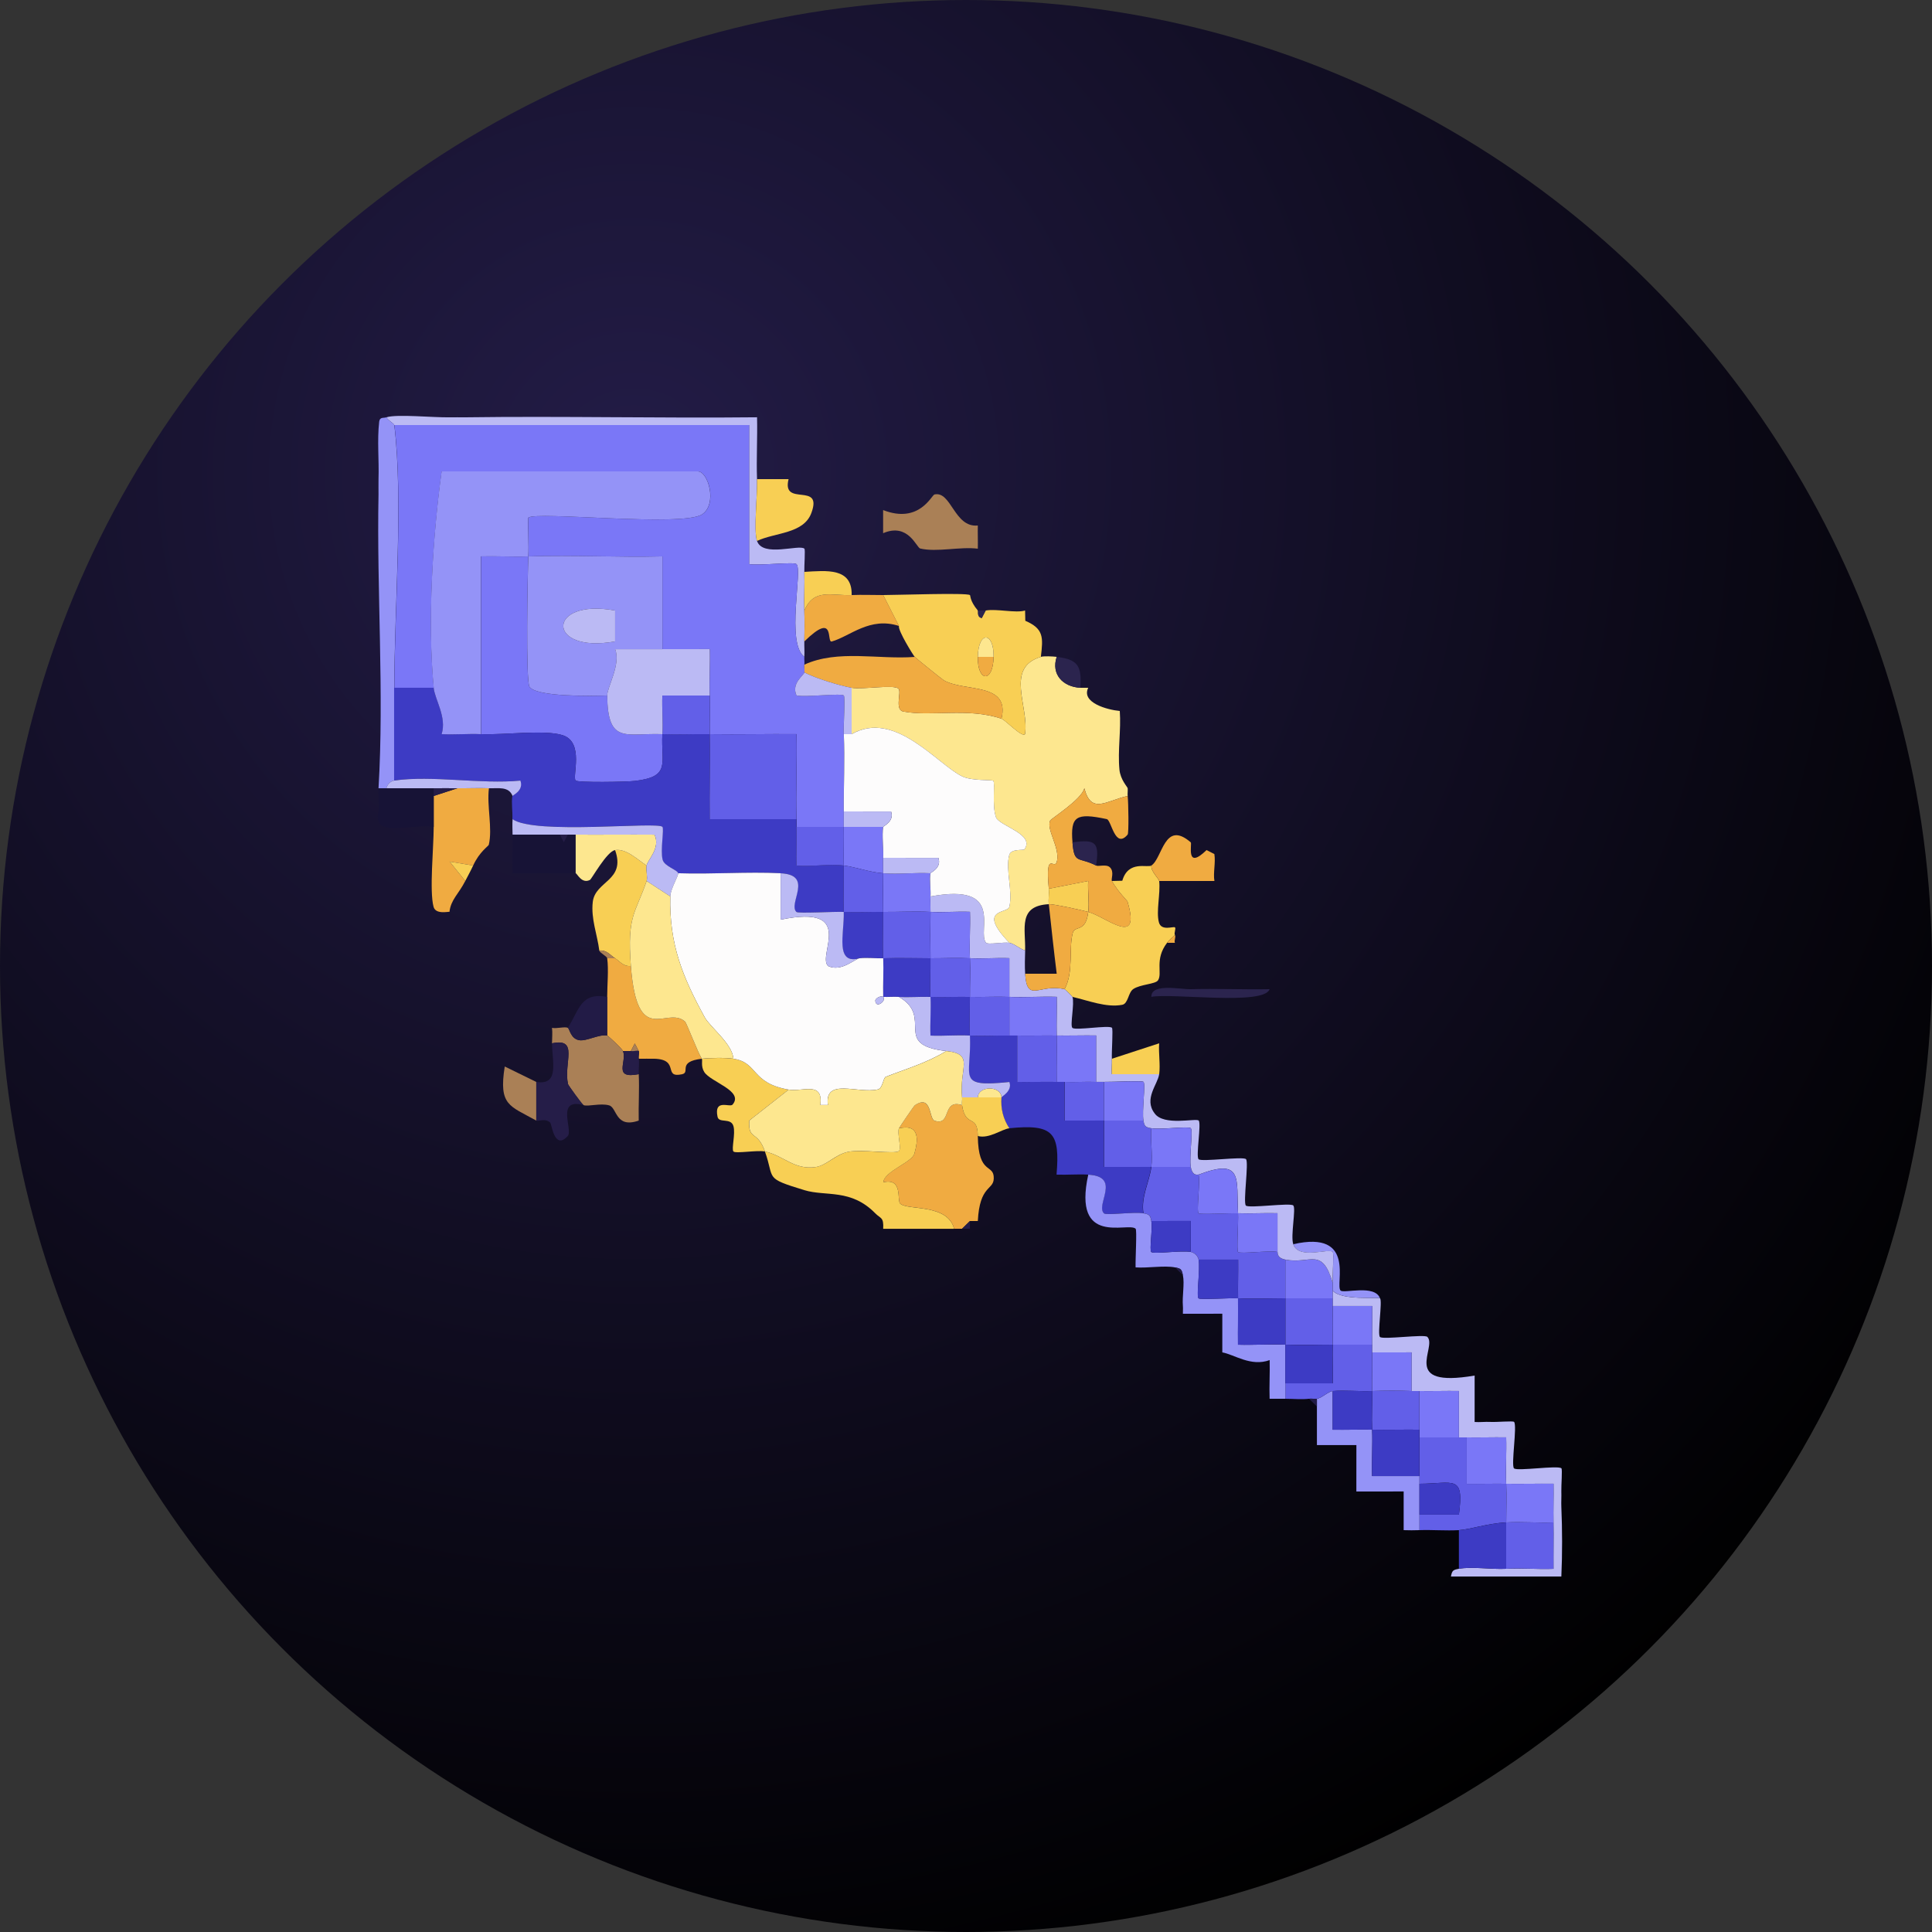 <svg id="Calque_2" data-name="Calque 2" xmlns="http://www.w3.org/2000/svg" viewBox="0 0 600 600">
  <rect x="0" y="0" width="600" height="600" fill="#333333" stroke="none"/>
  <defs>
  <radialGradient id="paint0_radial_440_36" cx="0" cy="0" r="1" gradientUnits="userSpaceOnUse" gradientTransform="translate(196 143.5) rotate(54.167) scale(497.082)">
            <stop stop-color="#231c47"/>
            <stop offset="1"/>
        </radialGradient>
    <style>
      .cls-1 {
        fill: #aa8056;
      }

      .cls-2 {
        fill: #7a77f7;
      }

      .cls-3 {
        fill: #221b46;
      }

      .cls-4 {
        fill: #251d48;
      }

      .cls-5 {
        fill: #231c47;
      }

      .cls-6 {
        fill: #2b244e;
      }

      .cls-7 {
        fill: #fde78f;
      }

      .cls-8 {
        fill: #bbbaf4;
      }

      .cls-9 {
        fill: #625fe8;
      }

      .cls-10 {
        fill: #171336;
      }

      .cls-11 {
        fill: #3d3bc4;
      }

      .cls-12 {
        fill: #f8cf54;
      }

      .cls-13 {
        fill: #9493f7;
      }

      .cls-14 {
        fill: #f0ab41;
      }

      .cls-15 {
        fill: #fdfcfc;
      }
    </style>
  </defs>
  <g id="Calque_1-2" data-name="Calque 1">
    <circle fill="url(#paint0_radial_440_36)" cx="300" cy="300" r="300"/>
    <g>
      <path class="cls-8" d="M428.57,403.2c.82.77-.87,11.15-.01,12.01.9.9,13.82-.93,14.72-.03,3.21,3.21-8.73,16.01,14.68,12.01v14.42c1.62.12,3.28-.11,4.9-.02,1.91.11,7.03-.38,7.35-.01,1.02,1.16-.99,13.47-.02,14.43.98.96,13.55-1.01,14.72-.02.34.29-.08,5.36-.02,7.21.06,1.6-.07,3.2,0,4.8.3,7.02.32,14.59,0,21.6h-34.29c.35-1.81.6-2.06,2.45-2.4,4.08-.75,10.09.24,14.69,0,4.87-.25,9.84.2,14.71.01-.05-4.79.07-9.62-.01-14.41-.07-4,.08-8.02.01-12.01-4.89-.06-9.82.09-14.71.01-.2-4.78.16-9.63.01-14.41-4.07-.07-8.18.09-12.26.01-.82-.01-1.63,0-2.45,0v-14.41c-4.06-.07-8.16.09-12.24.01-.82-.01-1.63.03-2.45,0v-12.01s-12.24.01-12.24.01c-.03-.8.01-1.6,0-2.4-.07-4,.08-8.02.01-12.01h-12.26c-.02-.79.03-1.59,0-2.39s.02-1.6,0-2.4c2.83,3.23,14.15,1.89,14.69,2.4Z"/>
      <path class="cls-9" d="M453.06,446.4c.82,0,1.63-.01,2.45,0v14.41c4.06.06,8.16-.07,12.24-.01.16,3.98,0,8.01,0,12,4.87-.25,9.81.18,14.69,0,.08,4.79-.03,9.63.01,14.41-4.87.18-9.84-.27-14.71-.01v-14.4c-5.87.31-11.18,2.2-14.69,2.4-4.05.23-8.18-.14-12.24,0v-4.8h12.26c1.7-12.63-1.6-9.64-12.26-9.6v-14.4c4.08,0,8.16,0,12.24,0Z"/>
      <path class="cls-13" d="M413.88,432v12.01c4.06.06,8.16-.08,12.24-.01.2,4.78-.16,9.63-.01,14.41h14.71s0,2.39,0,2.39v14.4c-1.62.06-3.28.06-4.9,0v-12.01s-14.69.01-14.69.01c0-.8,0-1.6,0-2.4,0-4,.03-8.02.01-12.01h-12.26s0-2.39,0-2.39v-12c1.39-.15,3.59-2.31,4.9-2.4Z"/>
      <path class="cls-11" d="M467.76,472.8v14.4c-4.61.24-10.61-.75-14.69,0v-12c3.51-.2,8.82-2.09,14.69-2.4Z"/>
      <path class="cls-8" d="M139.59,129.6c1.63-.04,3.27.02,4.9,0,30.16-.41,60.46.31,90.62-.01.15,6.38-.23,12.84-.01,19.21.17,4.93-1.11,15.95,0,19.2,1.77,5.18,13.02.97,14.71,2.39.33.28-.08,5.36-.02,7.21.13,3.99-.13,8.01,0,12,.1,3.18.08,6.42,0,9.6-.04,1.59.11,3.22,0,4.8-5.77-4.34-.46-26.91-2.44-28.81-.79-.76-11.66.53-14.71.01v-43.2h-110.2c-.05-.44-1.99-1.48-2.45-2.4,3.25-1.06,14.65.11,19.59,0Z"/>
      <path class="cls-12" d="M244.9,148.8c-2.23,8.85,10.76.64,7.07,10.53-2.42,6.51-11.36,6.02-16.87,8.67-1.11-3.25.17-14.27,0-19.2h9.8Z"/>
      <path class="cls-14" d="M151.84,244.8c-.7,5.49,1.17,12.45-.04,17.55-.1.43-2.88,2.11-4.86,6.45l-7.3-1.23,4.85,6.03c-2.05,4.04-4.49,5.79-4.9,9.6-.14-.21-4.25.95-4.94-1.57-1.33-4.88.03-18.35.04-24.83,0-3.2,0-6.4,0-9.6l7.35-2.4c3.26.04,6.54-.13,9.8,0Z"/>
      <path class="cls-10" d="M134.69,244.8v2.4c0,3.2,0,6.4,0,9.6-7.04-1.1-19.26,3.71-17.14-4.8.43-.56-.11-5.31,0-7.2h17.14Z"/>
      <path class="cls-13" d="M122.45,132c2.82,23.34,0,56.94,0,81.6v28.8c-1.15.16-2.18,1.25-2.45,2.4h-2.45c1.78-29.58-.58-61.27,0-91.2.03-1.6-.05-3.2,0-4.8.2-5.94-.46-11.93.21-17.87.23-1.52,1.3-1.02,2.24-1.33.46.92,2.4,1.96,2.45,2.4Z"/>
      <path class="cls-9" d="M340.41,336c.81.03,1.63-.02,2.45,0,0,4,0,8,0,12,4.08,0,8.16,0,12.24,0,.34,1.81.6,2.07,2.45,2.4-.33,3.93.48,8.1,0,12,4.08,0,8.16,0,12.24,0,.61,3.25,2.42,2.23,2.45,2.4.53,2.79-.73,11.31-.01,12.01.43.42,9.6-.1,12.26-.01.15,2.65-.49,11.55-.01,12.01.71.7,9.41-.53,12.26-.01.17.03-.42,1.84,2.45,2.4v12h14.69c.03.8-.02,1.6,0,2.4.08,3.99.07,8.01,0,12h12.24c.01.8-.03,1.6,0,2.4.15,3.99-.09,8.01,0,12,4.03-.15,8.21-.15,12.24,0,.81.03,1.63-.01,2.45,0v12c-4.89-.06-9.8.08-14.69,0-.17-3.99.09-8.01,0-12-4.06.15-8.2-.28-12.24,0-1.31.09-3.51,2.25-4.9,2.4-.81.09-1.65-.1-2.45,0-2.28.28-4.97,0-7.35,0v-4.8h14.71c.06-3.98-.08-8-.01-12-4.88,0-9.83.2-14.69,0v-14.4c-4.87,0-9.84.24-14.69,0-.06-4,.07-8.02.02-12.01h-12.26c-.24-1.14-1.27-2.16-2.45-2.39l.02-9.62-12.26.02c-.34-1.82-.59-2.06-2.45-2.4-.83-5.07,1.88-9.82,2.45-14.4h-14.71s.01-14.4.01-14.4h-12.26s.01-12,.01-12c3.26.13,6.54-.13,9.8,0Z"/>
      <path class="cls-2" d="M440.82,432c4.08.07,8.19-.08,12.26-.01v14.41c-4.1,0-8.18,0-12.26,0v-14.4Z"/>
      <path class="cls-2" d="M455.51,446.4c4.08.07,8.19-.08,12.26-.01.15,4.78-.21,9.63-.01,14.41,4.89.07,9.82-.07,14.71-.01.06,3.99-.08,8.01-.01,12.01-4.88.18-9.82-.25-14.69,0,0-3.99.16-8.02,0-12-4.08-.06-8.19.07-12.26.01v-14.41Z"/>
      <path class="cls-2" d="M399.18,391.2c7.81,1.52,11.34-4.11,14.69,7.2.03.8-.02,1.6,0,2.4s-.03,1.6,0,2.4h-14.69v-12Z"/>
      <path class="cls-2" d="M413.88,405.6h12.26c.07,3.98-.09,8-.01,12h-12.24c.07-3.99.08-8.01,0-12Z"/>
      <path class="cls-2" d="M426.12,420h12.26s-.01,12-.01,12c-4.03-.15-8.22-.15-12.24,0-.09-3.99.15-8.01,0-12Z"/>
      <path class="cls-13" d="M401.63,386.4c19.77-4.5,12.85,12.59,14.7,14.39,1.02.99,10.68-1.98,12.24,2.41-.54-.51-11.87.83-14.69-2.4-.02-.8.03-1.6,0-2.4-.08-2.25.41-9.27.02-9.61-1.37-1.21-10.55,2.54-12.26-2.39Z"/>
      <path class="cls-11" d="M426.12,432c.09,3.99-.17,8.01,0,12,4.89.08,9.8-.06,14.69,0v14.4h-14.71c-.15-4.77.22-9.62.01-14.4-4.08-.07-8.19.08-12.26.01v-12.01c4.06-.28,8.2.15,12.26,0Z"/>
      <path class="cls-11" d="M440.82,460.8c10.65-.04,13.96-3.03,12.26,9.59h-12.26v-9.59Z"/>
      <path class="cls-3" d="M408.98,436.8l-2.45-2.4c.8-.1,1.64.09,2.45,0v2.4Z"/>
      <path class="cls-7" d="M328.16,204c-1.78,5.45,1.95,9.31,7.35,9.6.81.04,1.63-.03,2.45,0-2.26,4.6,5.87,6.84,9.8,7.2.43,5.99-.68,12.24-.11,18.2.3,3.18,2.52,5.4,2.56,5.8.08.79-.08,1.61,0,2.4-6.71,1.47-11.31,5.83-13.46-2.39-.84,3.52-10.34,9.39-10.63,10.05-1.19,2.75,2.96,8.21,2.17,12.42-.68,3.62-3.72-4.07-2.58,8.72.14,1.58-.17,3.23,0,4.8-9.67.52-7.16,7.6-7.35,14.4-1.59-.5-3.48-2.18-4.9-2.4-10.33-10.74-.5-9.01,0-11.17,1.13-4.93-1.26-11.49-.04-16.09.55-2.07,4.43-1.38,4.69-1.73,3.52-4.75-7.9-7.35-8.81-10.01-1.3-3.8-.16-10.61-.84-11.31-.37-.39-6.53.08-9.57-1.34-7.66-3.59-20.94-20.94-34.41-13.15v-14.4c3.58.6,13.09-1.11,14.55.27,1.03.97-1.3,6.55,1.48,7.09,8.55,1.67,20.02-1.28,30.5,2.23,1.24.41,6.44,5.97,7.32,4.8,1.33-8.53-6.35-20.6,4.92-24,.93-.28,3.63-.15,4.9,0Z"/>
      <path class="cls-12" d="M301.22,184.8c.22.15-.11,1.73,2.45,4.8.26.32-.42,1.97,1.22,2.35l1.22-2.35c3.55-.61,9.28.88,12.24,0l.07,3.19c5.78,2.49,5.55,5.18,4.83,11.21-11.27,3.4-3.6,15.47-4.92,24-.89,1.17-6.09-4.38-7.32-4.8,2.72-11.38-11.26-8.23-17.86-11.89-.53-.3-8.66-6.87-9.08-7.31-.37-.39-5.23-8.14-4.9-9.6l-4.9-9.6c4.52-.01,25.84-.76,26.94,0ZM303.67,204c-.15,7.81,4.74,8.21,4.9,0,.15-7.81-4.74-8.21-4.9,0Z"/>
      <path class="cls-12" d="M325.71,276l12.23-2.41c-.18,3.15.37,6.48.01,9.61-2.24-.6-10.75-2.48-12.24-2.4-.17-1.57.14-3.22,0-4.8Z"/>
      <path class="cls-12" d="M357.55,268.8c-.21,1.79,2.38,4.11,2.45,4.8.42,4.02-1,9.43-.09,12.84.75,2.81,4.49,1.17,4.98,1.56.41.32-.37,1.8,0,2.4-.88.73-1.75,1.49-2.45,2.4-3.97,5.18-1.35,9.44-2.81,11.65-.8,1.21-5.51,1.22-7.7,2.72-1.59,1.09-1.53,4.52-3.41,4.88-4.95.96-10.64-1.37-15.46-2.45-.06-.16-2.28-2.36-2.45-2.4,2.91-5.36,1.22-12.59,2.55-17.49.67-2.46,4.03.09,4.8-6.51,5.57,1.5,16.49,11.32,12.2-3.18-.13-.43-2.93-2.97-4.85-6.42l3.23-.08c1.85-6.44,7.78-3.92,9.02-4.72Z"/>
      <path class="cls-8" d="M288.98,278.4c23.35-4.36,14.31,10.86,17.23,14.35.6.72,5.32-.25,7.26.05,1.42.22,3.31,1.9,4.9,2.4-.07,2.37-.15,4.84,0,7.2.58,9.31,4.49,2.95,12.24,4.8.17.04,2.39,2.24,2.45,2.4.71,2.07-.82,8.87-.02,9.61.96.9,11.29-.93,12.28-.03.41.38-.13,7.34-.02,9.61.08,1.59-.13,3.21-.02,4.8h14.71c-.39,3.09-4.87,7.65-1.42,12.17,2.84,4.02,12.83,1.42,13.68,2.23.9.86-.92,11.13-.02,12.02s13.78-.94,14.72-.03-.96,13.5-.03,14.42,13.81-.94,14.72-.03-.9,9.47-.01,12.01c1.71,4.93,10.9,1.18,12.26,2.39.39.34-.1,7.36-.02,9.61-3.36-11.31-6.89-5.68-14.69-7.2-2.87-.56-2.28-2.37-2.45-2.4v-12.01c-4.05-.11-8.17.15-12.24.01-.58-10.61,1.72-17.31-12.24-12-.03-.17-1.84.85-2.45-2.4-.53-2.8.73-11.31.01-12.01s-9.4.53-12.26.01c-1.85-.33-2.11-.59-2.45-2.4-.53-2.81.73-11.3.01-12.01-.43-.43-9.62.06-12.26.01-.82-.02-1.63.03-2.45,0v-14.41c-4.06-.06-8.16.08-12.24.01-.07-4,.08-8.02.01-12.01-4.88-.15-9.83.21-14.71.01v-12.01c-4.05-.16-8.18.22-12.24.01-.2-4.78.16-9.63.01-14.41-4.06-.16-8.19.22-12.26.01.03-1.59-.09-3.21,0-4.8Z"/>
      <path class="cls-14" d="M325.71,276c-1.15-12.79,1.9-5.1,2.58-8.72.79-4.21-3.37-9.67-2.17-12.42.29-.67,9.79-6.54,10.63-10.05,2.14,8.22,6.75,3.87,13.46,2.39.24,2.25.38,11.53-.01,11.99-3.95,4.66-5.01-4.5-6.49-4.81-9.58-2.04-11.3-.9-10.64,7.23.57,6.92,1.77,4.35,7.35,7.2.71.36,3.19-.52,4.28.55,1.44,1.43.27,3.62.62,4.25,1.92,3.44,4.73,5.99,4.85,6.42,4.29,14.51-6.63,4.69-12.2,3.18.36-3.12-.19-6.46-.01-9.61l-12.23,2.41Z"/>
      <path class="cls-14" d="M337.96,283.2c-.77,6.6-4.13,4.05-4.8,6.51-1.33,4.9.36,12.13-2.55,17.49-7.75-1.85-11.66,4.51-12.24-4.8h9.8c-.9-7.2-1.67-14.39-2.45-21.6,1.49-.08,10,1.8,12.24,2.4Z"/>
      <path class="cls-14" d="M369.8,261.6c.49.43-1.71,8.84,4.9,2.4l2.43,1.23c.44,2.69-.42,5.86.02,8.37h-17.14c-.07-.69-2.66-3.01-2.45-4.8,3.48-2.24,4.02-14.31,12.24-7.2Z"/>
      <path class="cls-12" d="M345.31,328.8l14.68-4.79c-.23,3.13.4,6.48.01,9.59h-14.71c-.11-1.59.1-3.21.02-4.8Z"/>
      <path class="cls-6" d="M369.8,307.2c8.14-.22,16.35.15,24.49,0-1.74,5.17-30.22,1.15-36.72,2.38-.14-4.34,9.12-2.29,12.23-2.38Z"/>
      <path class="cls-6" d="M333.06,261.6c7.35-1.02,8.38.05,7.35,7.2-5.57-2.85-6.78-.28-7.35-7.2Z"/>
      <path class="cls-6" d="M303.67,189.6h2.45l-1.22,2.35c-1.65-.38-.96-2.04-1.22-2.35Z"/>
      <path class="cls-14" d="M364.9,292.8h-2.45c.7-.91,1.56-1.67,2.45-2.4.36.59-.37,1.84,0,2.4Z"/>
      <path class="cls-1" d="M303.67,170.4c-5.58-.7-12.73,1.17-17.9-.06-1.15-.27-3.71-8.11-11.51-4.75v-7.18c11.24,4.37,15.03-4.64,15.95-4.85,5.23-1.17,6.13,10.38,13.46,9.64-.06,2.4.06,4.8,0,7.2Z"/>
      <path class="cls-14" d="M264.49,184.8c3.25-.14,6.54.01,9.8,0l4.9,9.6c-9.07-2.95-15.18,3.2-20.86,4.82-1.8.51,1.29-9.65-8.53-.02.08-3.18.1-6.42,0-9.6,3.02-7.01,8.38-4.52,14.69-4.8Z"/>
      <path class="cls-12" d="M264.49,184.8c-6.31.28-11.68-2.21-14.69,4.8-.13-3.99.13-8.01,0-12,6.87-.39,14.9-1.38,14.69,7.2Z"/>
      <path class="cls-2" d="M164.08,172.8c-.27,5.84-.84,38.6.34,40.46,2.04,3.22,19.45,2.91,24.15,2.74.19,15.34,5.79,11.57,17.14,12-.5,8.99,2.79,13.16-8.44,14.52-2.82.34-17.87.56-18.5-.11-1.12-1.19,2.77-11.88-4.01-14.08-5.53-1.8-18.33-.03-25.37-.33v-55.21c4.86-.13,9.81.18,14.69.01Z"/>
      <path class="cls-2" d="M122.45,132h110.2v43.2c3.05.52,13.92-.77,14.71-.01,1.98,1.9-3.33,24.47,2.44,28.81-.06.8.08,1.61,0,2.4s.13,1.63,0,2.4c-.17,1-4.13,3.38-2.44,7.19,3.01.56,13.93-.76,14.69,0,.46.46-.14,9.38-.01,12.01.37,7.94-.08,16.04,0,24,.02,1.6-.02,3.2,0,4.8h12.24c-.45,2.86.15,6.49,0,9.6-.08,1.59.03,3.2,0,4.8,4.84.39,9.84-.27,14.69,0-.37,2.14.14,4.86,0,7.2-.09,1.59.03,3.21,0,4.8,4.06.21,8.2-.17,12.26-.01.15,4.78-.21,9.63-.01,14.41,4.07.21,8.2-.17,12.26-.01v12.01c4.87.2,9.81-.16,14.69-.01.06,3.99-.08,8.01-.01,12.01,4.08.07,8.19-.08,12.26-.01v14.41c-3.27-.13-6.55.13-9.81,0-.81-.03-1.63.02-2.45,0-.06-4.8.08-9.6,0-14.4-4.08-.07-8.17.08-12.24,0-.82-.02-1.63.02-2.45,0,0-4,0-8,0-12-4.07-.16-8.17.09-12.24,0-.03-3.99.17-8.02,0-12-4.05-.21-8.18.02-12.24,0-.09-4.78-.09-9.62,0-14.4-4.86-.25-9.82.04-14.69,0-.04-3.99-.06-8.01,0-12-4.51-.36-8.24-1.87-12.24-2.4-.05-4,.05-8,0-12h-14.69c-.01-.8.03-1.6,0-2.4-.29-8.76.21-17.65.01-26.41-8.96-.09-18,.15-26.95.01-.08-3.99.17-8.01,0-12-.2-4.78.16-9.63.01-14.41-4.89,0-9.81.01-14.71.01v-28.81c-13.81.37-27.82-.47-41.63.01.18-3.99-.16-8.03-.01-12.01,2.12-2.13,48.02,2.98,54.01-1.07,4.79-3.24,1.84-13.32-1.34-13.32h-79.59c-2.78,20.3-4.44,46.7-2.45,67.2h-12.24c0-24.66,2.82-58.26,0-81.6Z"/>
      <path class="cls-11" d="M134.69,213.6c.35,3.6,4.16,9.22,2.46,14.39,4.05.22,8.17-.17,12.23,0,7.05.31,19.84-1.46,25.37.33,6.78,2.2,2.89,12.89,4.01,14.08.63.66,15.67.45,18.5.11,11.23-1.36,7.95-5.52,8.44-14.52,4.88.18,9.81-.07,14.69,0,.18,8.77-.13,17.64-.01,26.41h26.95c.03.79-.01,1.59,0,2.39.07,4-.08,8.02-.01,12.01,4.74.43,10.13-.62,14.71-.01.06,4.79-.14,9.61,0,14.4,4.06.17,8.17-.03,12.24,0,.05,4.79-.19,9.62,0,14.4,4.87-.17,9.81-.02,14.69,0,.08,3.99-.21,8.02,0,12,4.07.15,8.17-.09,12.24,0,.03,3.99-.17,8.02,0,12,4.05.23,8.18-.08,12.24,0,.82.02,1.63-.02,2.45,0v14.41c4.06.07,8.16-.09,12.24-.01.82.02,1.63-.03,2.45,0v12.01s12.24-.01,12.24-.01v14.41s14.69-.01,14.69-.01c-.57,4.58-3.28,9.33-2.45,14.4-2.86-.52-11.55.72-12.26.01-2.7-2.66,5.54-11.45-4.88-12.01-3.25-.18-6.54.12-9.8,0,1.09-13.03-.96-15.78-14.69-14.4-1.92-2.89-2.73-6.15-2.45-9.6.02-.27,3.49-1.98,2.44-4.78-16.71,1.68-11.69-1.26-12.24-14.42-4.06-.23-8.2.19-12.26.01-.16-3.98.23-8.03.01-12.01-3.25-.12-6.55.2-9.8,0-1.62-.1-3.28.06-4.9,0-.11-3.98.16-8.01,0-12-2.41.08-4.97-.27-7.35,0-7.72,2.08-4.7-7.66-4.9-14.4-3.06-.12-14.19.52-14.71.01-2.69-2.64,5.52-11.51-4.88-12.01s-21.28.36-31.84,0c-.18-1.07-4.29-2.13-4.82-4.2-.76-2.96.52-9.58-.07-10.22-1.56-1.71-39.71,2.54-46.54-2.38.14-2.34-.37-5.06,0-7.2.05-.26,3.55-1.66,2.44-4.78-12.27,1.19-27.36-1.69-39.17-.02v-28.8h12.24Z"/>
      <path class="cls-14" d="M195.92,300c1.97,25.69,11.07,12.24,16.82,17.25.48.42,3.96,9.6,5.22,11.55-7.81.93-3.39,4.23-6.15,4.82-6.04,1.29-.57-4.57-8.55-4.82-1.63-.05-3.27.03-4.9,0-.13-.87.27-2.07,0-2.4l-1.22-2.35-1.22,2.35h-2.45c-.28-.7-4.56-4.73-4.9-4.8v-12c0-3.81.48-8.43,0-12h2.45c1.48.91,2.54,2.63,4.9,2.4Z"/>
      <path class="cls-1" d="M176.33,319.2c.61.32.85,3.37,3.54,3.84,2.28.4,6.16-1.93,8.7-1.44.34.07,4.62,4.1,4.9,4.8,1.34,3.33-3.32,8.77,4.9,7.2.23,4.77-.12,9.63-.01,14.41-7.3,2.53-6.67-4.02-9.19-4.73-2.7-.77-6.53.45-7.94-.07-.38-.14-4.73-6.13-4.82-6.52-1.47-6.52,3.52-14.47-4.98-12.68.01-1.55.19-3.29,0-4.8,1.45.31,4.01-.47,4.9,0Z"/>
      <path class="cls-12" d="M200.82,268.8c-.27,1.52.4,3.63,0,4.8-3.54,10.26-6.1,10.68-4.9,26.4-2.36.23-3.42-1.49-4.9-2.4s-2.54-2.63-4.9-2.4c-.65-5.08-2.63-9.85-2.03-15.09.76-6.59,10.32-6.55,6.93-16.11,3.51-.55,7.02,3.05,9.8,4.8Z"/>
      <path class="cls-10" d="M173.88,259.2l1.22,2.35,1.22-2.35c.82,0,1.63,0,2.45,0v12c-6.52-.08-13.09.07-19.61.01-.07-3.99.09-8.01.01-12.01,4.9,0,9.8,0,14.69,0Z"/>
      <path class="cls-7" d="M178.78,259.2c8.15.05,16.35-.05,24.49.01,1.95,4.19-2.14,7.79-2.45,9.59-2.78-1.75-6.29-5.35-9.8-4.8-2.57.4-7.27,8.99-7.81,9.27-2.6,1.32-3.98-2.06-4.43-2.07v-12Z"/>
      <path class="cls-8" d="M159.18,254.4c6.84,4.92,44.98.67,46.54,2.38.59.64-.69,7.26.07,10.22.53,2.06,4.64,3.13,4.82,4.2.13.81-2.39,4.9-2.45,7.2l-7.35-4.8c.4-1.17-.27-3.28,0-4.8.32-1.8,4.41-5.4,2.45-9.59-8.14-.06-16.35.04-24.49-.01-.82,0-1.63,0-2.45,0h-2.45c-4.9,0-9.8,0-14.69,0-.03-1.58-.1-3.22,0-4.8Z"/>
      <path class="cls-3" d="M188.57,309.6v12c-2.54-.49-6.42,1.84-8.7,1.44-2.69-.47-2.93-3.52-3.54-3.84,3.59-5.49,3.91-11.14,12.24-9.6Z"/>
      <path class="cls-8" d="M122.45,242.4c11.81-1.68,26.91,1.21,39.17.02,1.11,3.12-2.39,4.52-2.44,4.78-1.18-3.13-4.67-2.29-7.35-2.4-3.25-.13-6.54.04-9.8,0-2.45-.03-4.9,0-7.35,0h-14.69c.26-1.15,1.3-2.24,2.45-2.4Z"/>
      <path class="cls-12" d="M146.94,268.8c-.79,1.73-1.61,3.16-2.45,4.8l-4.85-6.03,7.3,1.23Z"/>
      <path class="cls-1" d="M191.02,297.6h-2.45c-.08-.62-2.36-1.72-2.45-2.4,2.36-.23,3.42,1.49,4.9,2.4Z"/>
      <path class="cls-4" d="M142.04,244.8l-7.35,2.4v-2.4c2.45,0,4.9-.03,7.35,0Z"/>
      <path class="cls-14" d="M279.18,350.4c.2-.39,4.58-6.91,4.94-7.15,5.27-3.52,4.3,4.19,6.09,4.79,5.41,1.84,2.19-6.86,8.56-4.84,1.1,7.33,4.82,2.48,4.9,9.6.14,12.41,5.09,8.4,4.95,13.21-.11,3.69-4.37,1.99-4.95,13.19h-2.45l-2.45,2.4h-2.45c-2.06-7.84-14.2-5.65-16.71-7.76-1.19-1,.95-8.11-5.3-6.69.38-3.47,8.87-6.1,9.66-8.88,1.16-4.08,1.8-9.36-4.79-7.88Z"/>
      <path class="cls-13" d="M337.96,364.8c10.42.56,2.19,9.35,4.88,12.01.71.7,9.4-.54,12.26-.01,1.85.34,2.1.58,2.45,2.4.45,2.36-.65,9.03-.02,9.61.8.74,9.39-.57,12.26-.01,1.18.23,2.21,1.24,2.45,2.4.57,2.79-.75,11.29-.01,12.01.47.46,9.56-.15,12.26-.01.07,4.8-.07,9.63-.01,14.41,4.88.14,9.83-.21,14.71-.01v16.8h-4.9c-.14-3.99.12-8.03.02-12.01-5.88,2.13-10.96-1.74-14.71-2.39v-12.01s-12.24.01-12.24.01c-.02-.8.07-1.61,0-2.4-.26-3.05.57-6.92,0-9.6-.38-1.81-.58-2.04-2.45-2.4-3.43-.66-8.37.27-12.24,0-.09-2.62.46-11.59.01-12.01-2.34-2.2-19.66,5.75-14.71-16.79Z"/>
      <path class="cls-12" d="M303.67,340.8h7.35c-.28,3.45.53,6.71,2.45,9.6-2.29.23-6.29,3.36-9.8,2.4-.08-7.12-3.8-2.27-4.9-9.6-.12-.78.08-1.61,0-2.4h4.9Z"/>
      <path class="cls-12" d="M227.76,328.8c7.8,1.21,5.36,7.53,17.14,9.6l-12.23,9.61c-.3,6.37,2.4,2.7,4.89,9.59,5.79,1.28,9.06,5.79,15.7,4.85,3.43-.49,6.27-3.94,10.12-4.74s14.58.78,15.75-.21c.93-.79-.61-5.79.05-7.1,6.59-1.49,5.94,3.79,4.79,7.88-.78,2.77-9.27,5.41-9.66,8.88,6.25-1.42,4.11,5.69,5.3,6.69,2.51,2.11,14.64-.08,16.71,7.76h-22.04c.2-3.67-.76-3.08-2.45-4.8-7.6-7.75-15.3-5.15-22.04-7.2-12.66-3.86-9.11-3.31-12.24-12-2.26-.5-9.17.72-9.78-.01-.66-.78.68-5.5.01-7.85-.79-2.77-4.51-.79-4.95-2.95-1.16-5.69,3.83-2.77,4.67-3.75,3.63-4.27-6.8-6.97-8.79-10.13-1.12-1.78-.47-3.67-.75-4.1,2.54-.3,7.36-.38,9.8,0Z"/>
      <path class="cls-4" d="M171.43,324c8.49-1.79,3.5,6.17,4.98,12.68.09.39,4.43,6.38,4.82,6.52-8.75-2.37-3.2,7.72-4.91,9.6-4.18,4.58-4.95-3.68-5.46-4.17-1.54-1.47-3.71-.29-4.32-.63v-12c7.4,1.2,4.86-6.59,4.9-12Z"/>
      <path class="cls-1" d="M166.53,348c-8.3-4.65-11.7-4.63-9.78-16.79l9.78,4.79v12Z"/>
      <path class="cls-4" d="M198.37,326.4c.27.33-.13,1.53,0,2.4.22,1.5-.07,3.23,0,4.8-8.21,1.57-3.55-3.87-4.9-7.2h2.45c.8.18,2.2-.3,2.45,0Z"/>
      <path class="cls-11" d="M372.24,391.2h12.26c.06,3.98-.08,8-.02,12,4.85.24,9.82,0,14.69,0v14.4c4.87.2,9.81,0,14.69,0-.07,4,.08,8.02.01,12.01h-14.71v-12.01c-4.88-.2-9.83.16-14.71.01-.06-4.79.09-9.62.01-14.41-2.7-.13-11.79.47-12.26.01-.74-.72.58-9.23.01-12.01Z"/>
      <path class="cls-15" d="M264.49,228c13.47-7.79,26.75,9.56,34.41,13.15,3.04,1.42,9.2.95,9.57,1.34.68.7-.46,7.51.84,11.31.91,2.66,12.33,5.26,8.81,10.01-.26.35-4.14-.34-4.69,1.73-1.22,4.6,1.17,11.15.04,16.09-.5,2.16-10.33.42,0,11.17-1.94-.3-6.65.68-7.26-.05-2.92-3.49,6.12-18.71-17.23-14.35.14-2.34-.37-5.06,0-7.2.05-.26,3.55-1.64,2.44-4.78l-17.13-.02c.15-3.11-.45-6.74,0-9.6.04-.26,3.54-1.72,2.44-4.78l-14.68-.02c-.08-7.96.37-16.06,0-24h2.45Z"/>
      <path class="cls-14" d="M284.08,204c.42.44,8.54,7.01,9.08,7.31,6.61,3.66,20.58.51,17.86,11.89-10.48-3.52-21.95-.56-30.5-2.23-2.78-.54-.46-6.12-1.48-7.09-1.45-1.38-10.97.32-14.55-.27-3.34-.56-11.52-3.02-14.69-4.8.13-.77-.08-1.61,0-2.4,10.4-4.76,23.02-1.53,34.29-2.4Z"/>
      <path class="cls-8" d="M264.49,213.6v14.4h-2.45c-.12-2.64.48-11.55.01-12.01-.76-.76-11.69.57-14.69,0-1.7-3.81,2.26-6.19,2.44-7.19,3.17,1.78,11.36,4.24,14.69,4.8Z"/>
      <path class="cls-6" d="M335.51,213.6c-5.39-.29-9.12-4.15-7.35-9.6,6.73.78,7.8,2.95,7.35,9.6Z"/>
      <path class="cls-7" d="M303.67,204c.15-8.21,5.04-7.81,4.9,0h-4.9Z"/>
      <path class="cls-14" d="M308.57,204c-.15,8.21-5.04,7.81-4.9,0h4.9Z"/>
      <path class="cls-2" d="M384.49,376.8c4.08.14,8.19-.12,12.26-.01v12.01c-2.86-.52-11.56.71-12.27.01-.47-.46.16-9.36.01-12.01-2.66-.09-11.83.44-12.26.01-.72-.7.55-9.22.01-12.01,13.96-5.31,11.66,1.39,12.24,12Z"/>
      <path class="cls-2" d="M357.55,350.4c2.86.52,11.54-.72,12.26-.01s-.54,9.21-.01,12.01c-4.08,0-8.16,0-12.24,0,.48-3.9-.33-8.07,0-12Z"/>
      <path class="cls-2" d="M342.86,336c2.64.05,11.83-.44,12.26-.01.72.71-.54,9.21-.01,12.01-4.08,0-8.16,0-12.24,0,0-4,0-8,0-12Z"/>
      <path class="cls-13" d="M134.69,213.6c-1.99-20.5-.34-46.9,2.45-67.2h79.59c3.18,0,6.13,10.08,1.34,13.32-5.99,4.04-51.88-1.06-54.01,1.07-.15,3.98.2,8.03.01,12.01-4.88.17-9.83-.14-14.71-.01v55.21c-4.05-.18-8.16.22-12.22,0,1.7-5.18-2.11-10.8-2.46-14.39Z"/>
      <path class="cls-13" d="M164.08,172.8c13.82-.48,27.82.35,41.65-.01v28.81s-14.69.01-14.69.01c1.85,4.64-2.5,11.8-2.46,14.39-4.69.16-22.11.48-24.15-2.74-1.18-1.86-.61-34.62-.34-40.46ZM191.03,189.61c-21.46-3.97-21.46,13.55,0,9.58v-9.58Z"/>
      <path class="cls-9" d="M220.41,216c.17,3.99-.08,8.01,0,12,8.96.14,18-.1,26.95-.01.2,8.77-.3,17.65-.01,26.41h-26.95c-.12-8.76.2-17.63.01-26.4-4.89-.07-9.81.18-14.69,0,.22-3.98-.18-8.04-.01-12.01h14.71Z"/>
      <path class="cls-8" d="M205.71,201.6c4.89,0,9.82-.02,14.71-.01.15,4.78-.22,9.63-.01,14.41h-14.71c-.17,3.96.24,8.02.01,12-11.36-.43-16.95,3.34-17.14-12-.03-2.59,4.32-9.75,2.46-14.39h14.68Z"/>
      <path class="cls-9" d="M262.04,256.8c.05,4-.05,8,0,12,4.01.53,7.74,2.04,12.24,2.4-.06,3.99-.04,8.01,0,12,4.88.04,9.83-.25,14.69,0-.09,4.78-.09,9.62,0,14.4,4.06.02,8.2-.21,12.24,0,.17,3.98-.03,8.01,0,12,4.07.09,8.18-.16,12.24,0,0,4,0,8,0,12-4.06-.08-8.2.23-12.24,0-.17-3.98.03-8.01,0-12-4.08-.09-8.17.15-12.24,0-.21-3.98.08-8.01,0-12-4.88-.02-9.82-.17-14.69,0-.19-4.78.05-9.61,0-14.4-4.07-.03-8.18.17-12.24,0-.14-4.79.06-9.61,0-14.4-4.58-.61-9.97.45-14.71.01-.06-3.99.08-8.01.01-12.01h14.69Z"/>
      <path class="cls-8" d="M262.04,252l14.68.02c1.1,3.07-2.4,4.52-2.44,4.78h-12.24c-.02-1.6.02-3.2,0-4.8Z"/>
      <path class="cls-15" d="M242.45,271.2v14.41c23.75-4.93,11.24,11.04,14.7,14.39,4.12,1.96,8.3-2.24,9.79-2.4,2.38-.27,4.93.08,7.35,0,.16,3.99-.11,8.02,0,12-.55-.54-2.51.37-2.45,1.2.18,2.62,3.6-.07,2.45-1.2,1.62.06,3.27-.1,4.9,0,10.94,6.37-2.39,14.95,14.69,16.8-6.1,3.73-12.62,5.58-18.79,8.01-.86.34-.9,3.58-2.5,3.93-6.23,1.38-16.61-3.73-15.48,4.83h-2.38c1.04-7.53-5.49-4.01-9.83-4.78-11.78-2.07-9.34-8.39-17.14-9.6-.3-4.64-7.22-9.79-8.91-12.88-6.77-12.38-11.04-22.54-10.69-37.52.05-2.3,2.58-6.39,2.45-7.2,10.56.36,21.3-.51,31.84,0Z"/>
      <path class="cls-8" d="M242.45,271.2c10.4.51,2.2,9.37,4.88,12.01.52.51,11.65-.14,14.71-.01.2,6.74-2.83,16.48,4.9,14.4-1.48.17-5.66,4.36-9.79,2.4-3.46-3.35,9.05-19.32-14.72-14.39v-14.41Z"/>
      <path class="cls-7" d="M208.16,278.4c-.35,14.99,3.92,25.14,10.69,37.52,1.69,3.09,8.61,8.23,8.91,12.88-2.43-.38-7.26-.3-9.8,0-1.26-1.95-4.74-11.13-5.22-11.55-5.75-5.01-14.85,8.45-16.82-17.25-1.21-15.72,1.36-16.14,4.9-26.4l7.35,4.8Z"/>
      <path class="cls-1" d="M198.37,326.4c-.25-.3-1.64.18-2.45,0l1.22-2.35,1.22,2.35Z"/>
      <polygon class="cls-4" points="173.88 259.2 176.33 259.2 175.1 261.55 173.88 259.2"/>
      <path class="cls-8" d="M288.98,309.6c.21,3.98-.18,8.03-.01,12.01,4.06.18,8.2-.24,12.26-.01.55,13.16-4.48,16.1,12.24,14.42,1.05,2.8-2.42,4.52-2.44,4.78-.15-3.69-7.19-3.68-7.35,0h-4.9c-.94-9.25,4.01-13.44-4.9-14.4-17.08-1.85-3.75-10.43-14.69-16.8,3.24.2,6.54-.12,9.8,0Z"/>
      <path class="cls-9" d="M328.16,321.6c.08,4.8-.06,9.6,0,14.4-4.08-.08-8.19.08-12.26.01v-14.41c4.09.08,8.18-.07,12.26,0Z"/>
      <path class="cls-7" d="M293.88,326.4c8.91.96,3.96,5.15,4.9,14.4.08.79-.12,1.62,0,2.4-6.37-2.03-3.15,6.67-8.56,4.84-1.78-.61-.81-8.31-6.09-4.79-.36.24-4.75,6.77-4.94,7.15-.66,1.31.88,6.31-.05,7.1-1.17.99-11.72-.63-15.75.21s-6.69,4.25-10.12,4.74c-6.64.94-9.91-3.57-15.7-4.85-2.49-6.88-5.18-3.22-4.89-9.59l12.23-9.61c4.35.76,10.87-2.75,9.83,4.78h2.38c-1.13-8.56,9.25-3.45,15.48-4.83,1.6-.35,1.63-3.59,2.5-3.93,6.17-2.43,12.69-4.28,18.79-8.01Z"/>
      <polygon class="cls-4" points="301.22 381.6 298.78 381.6 301.22 379.2 301.22 381.6"/>
      <path class="cls-11" d="M357.55,379.2l12.26-.02-.02,9.62c-2.87-.56-11.46.75-12.26.01-.63-.59.46-7.25.02-9.61Z"/>
      <path class="cls-3" d="M367.35,396l-2.45-2.4c1.87.36,2.07.59,2.45,2.4Z"/>
      <path class="cls-7" d="M311.02,340.8h-7.35c.16-3.68,7.19-3.69,7.35,0Z"/>
      <path class="cls-8" d="M274.29,266.4l17.13.02c1.11,3.15-2.39,4.52-2.44,4.78-4.86-.27-9.86.39-14.69,0,.03-1.6-.08-3.21,0-4.8Z"/>
      <path class="cls-8" d="M191.03,189.61v9.58c-21.46,3.97-21.46-13.55,0-9.58Z"/>
      <path class="cls-8" d="M274.29,309.6c1.15,1.13-2.27,3.82-2.45,1.2-.06-.83,1.9-1.74,2.45-1.2Z"/>
    </g>
  </g>
</svg>
